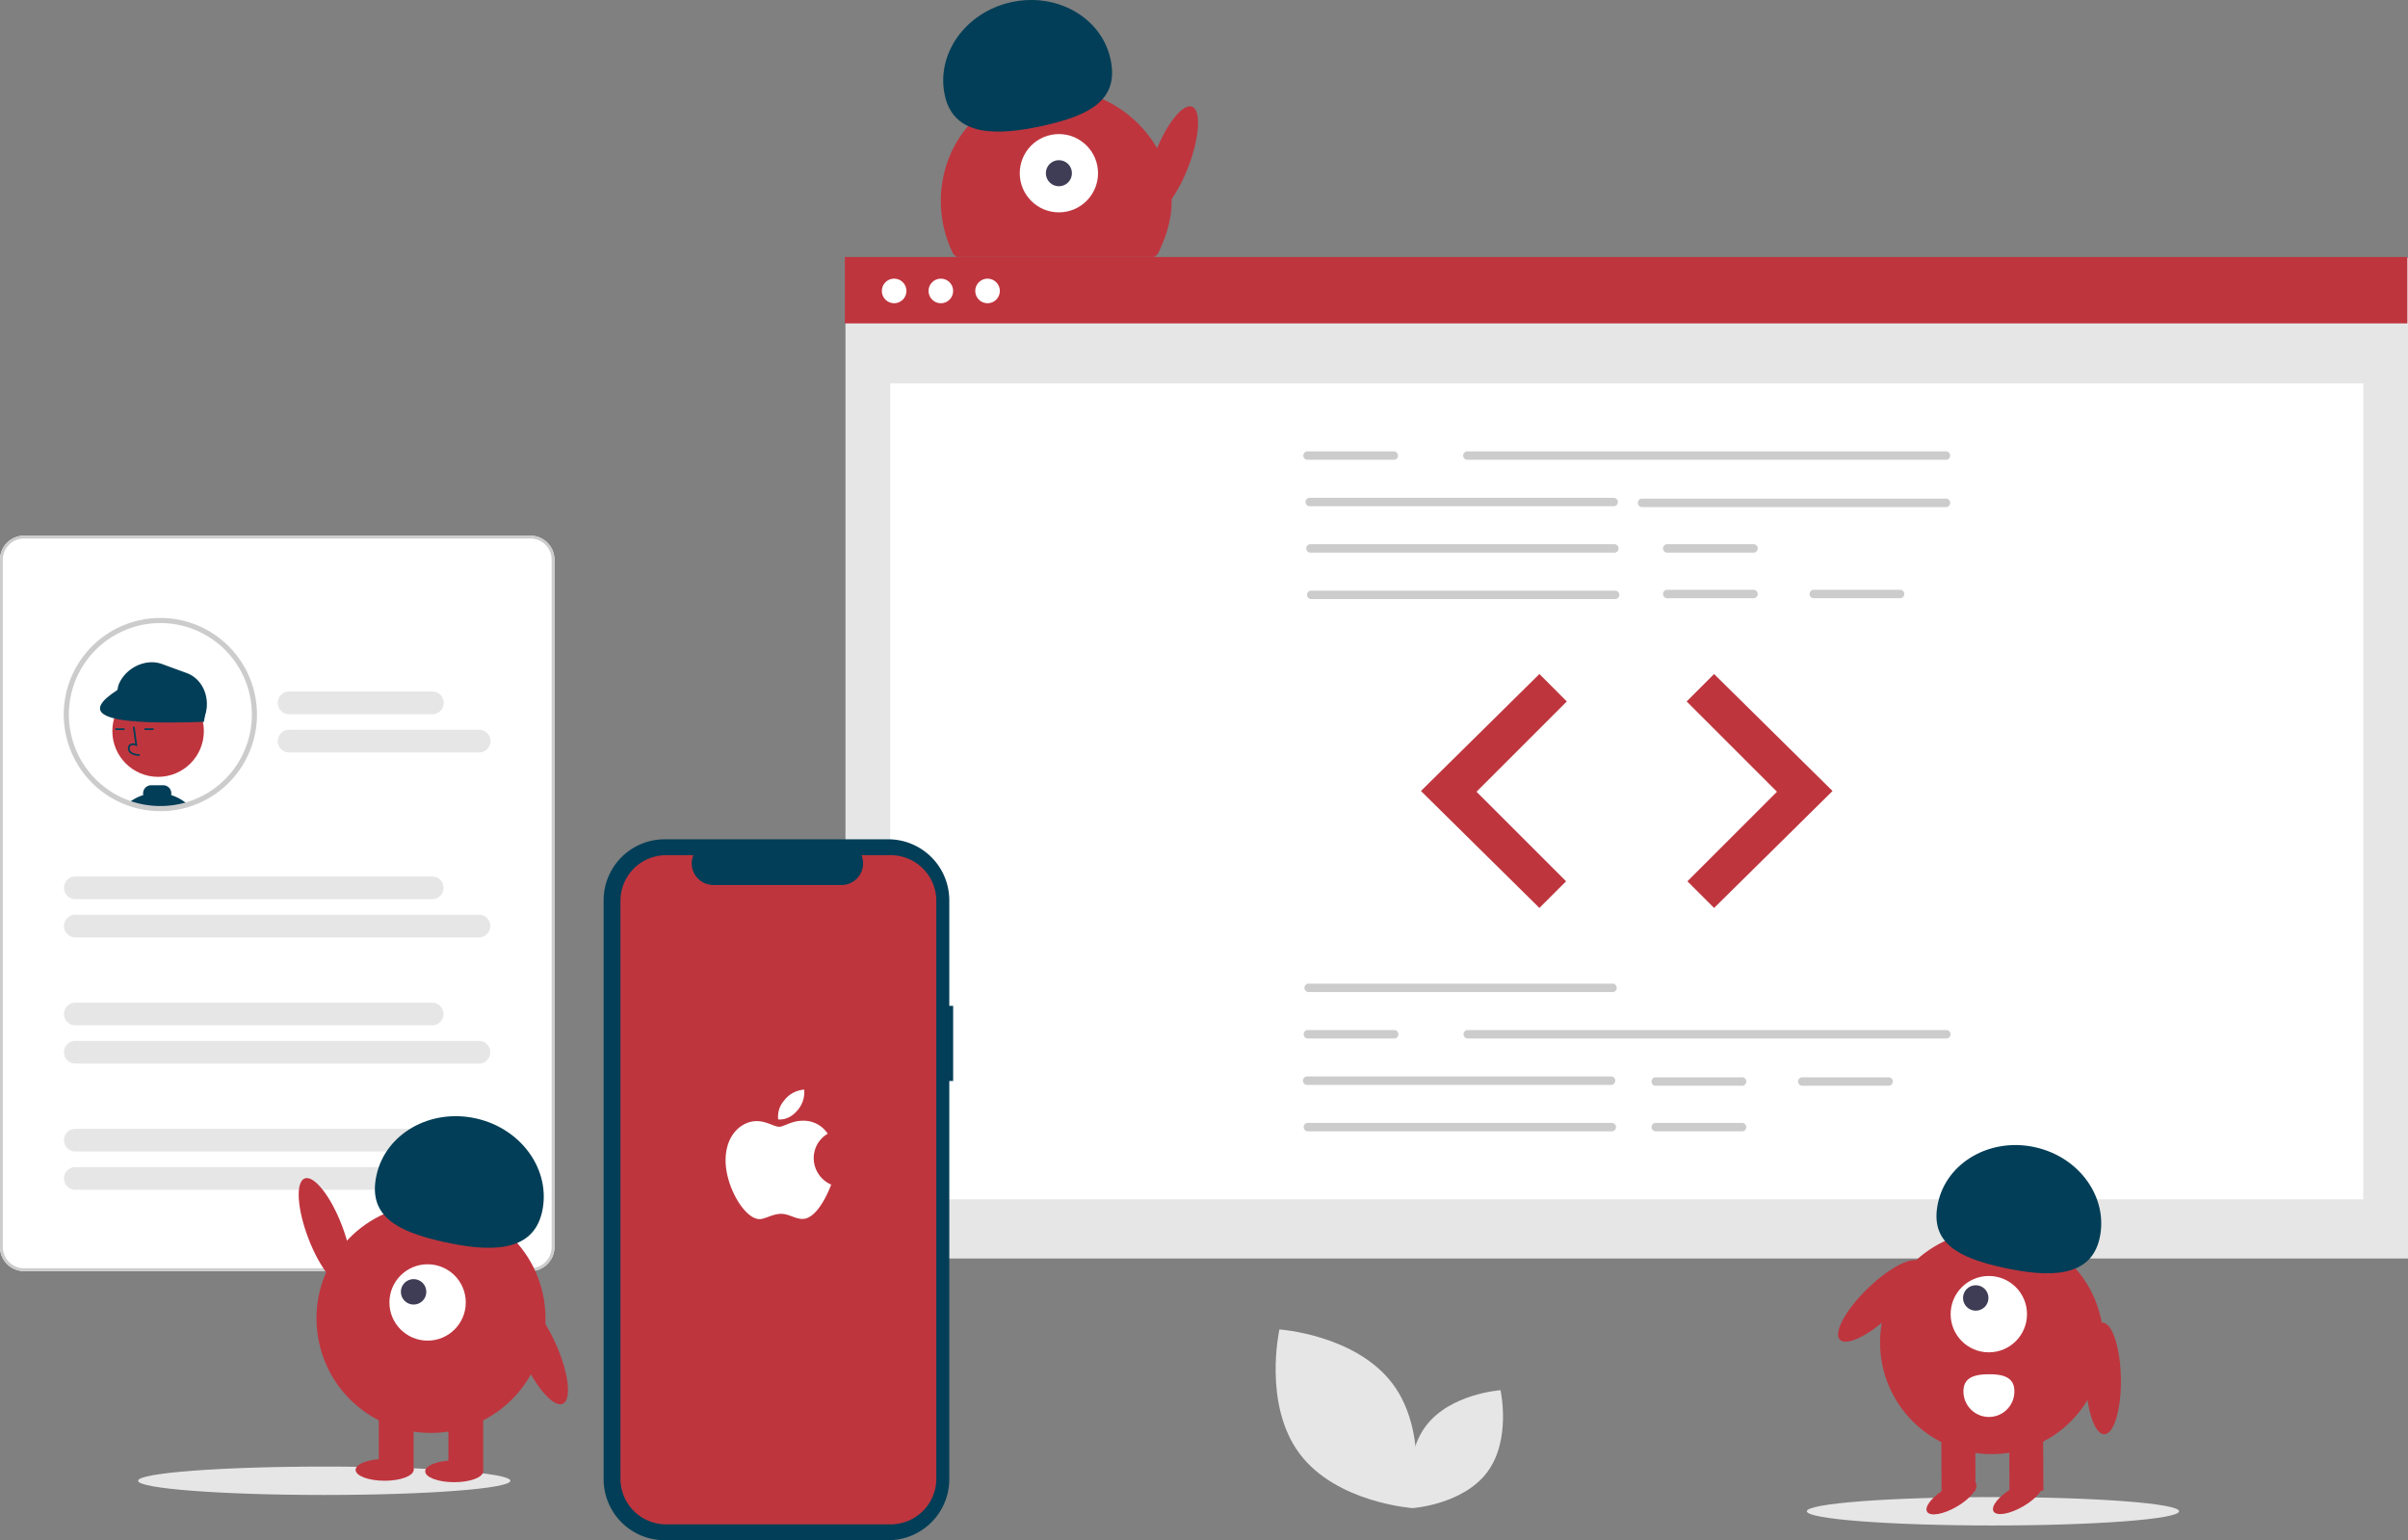 <svg xmlns="http://www.w3.org/2000/svg" width="705.111" height="451.052" viewBox="0 0 705.111 451.052">
  <rect x="0" y="0" width="705.111" height="451.052" fill="#808080" stroke="none"/>
  <g id="we-known-img-2" transform="translate(-959.999 -1097.132)">
    <path id="Path_3405" data-name="Path 3405" d="M406.34,448.89H258.06a7.049,7.049,0,0,1-7.041-7.041V240.554a7.049,7.049,0,0,1,7.041-7.041H406.34a7.049,7.049,0,0,1,7.041,7.041V441.849a7.049,7.049,0,0,1-7.041,7.041Z" transform="translate(708.98 1020.486)" fill="#fff"/>
    <path id="Path_3406" data-name="Path 3406" d="M344.224,309.852a27.549,27.549,0,0,1-19.013,26.193c-.165.053-.33.105-.5.155-.716.22-1.442.408-2.181.568a27.075,27.075,0,0,1-4.058.563q-.89.06-1.79.06a27.492,27.492,0,0,1-9.106-1.542l-.253-.09a27.543,27.543,0,1,1,36.9-25.908Z" transform="translate(690.272 996.535)" fill="#fff"/>
    <ellipse id="Ellipse_284" data-name="Ellipse 284" cx="13.399" cy="13.399" rx="13.399" ry="13.399" transform="translate(992.896 1297.834)" fill="#bf353e"/>
    <path id="Path_3407" data-name="Path 3407" d="M340.151,351.885l.014-.5a4.142,4.142,0,0,1-2.37-.535,1.539,1.539,0,0,1-.6-1.134.88.88,0,0,1,.289-.725,1.516,1.516,0,0,1,1.549-.014l.414.19-.794-5.806-.5.068.676,4.939a1.768,1.768,0,0,0-1.672.241,1.37,1.37,0,0,0-.466,1.125,2.036,2.036,0,0,0,.8,1.521A4.612,4.612,0,0,0,340.151,351.885Z" transform="translate(660.763 966.568)" fill="#023e57"/>
    <rect id="Rectangle_1138" data-name="Rectangle 1138" width="2.697" height="0.501" transform="translate(993.772 1310.422)" fill="#023e57"/>
    <rect id="Rectangle_1139" data-name="Rectangle 1139" width="2.697" height="0.501" transform="translate(1002.285 1310.422)" fill="#023e57"/>
    <path id="Path_3408" data-name="Path 3408" d="M337.367,379.938a2.454,2.454,0,0,0,.055-.5,2.382,2.382,0,0,0-2.378-2.378h-3.505a2.381,2.381,0,0,0-2.378,2.378,2.313,2.313,0,0,0,.055.5,13.453,13.453,0,0,0-3.708,1.835c-.22.153-.438.318-.646.491l.253.09a27.491,27.491,0,0,0,9.106,1.542q.9,0,1.79-.06a27.07,27.07,0,0,0,4.058-.563c.739-.16,1.465-.348,2.181-.568A13.569,13.569,0,0,0,337.367,379.938Z" transform="translate(672.74 950.027)" fill="#023e57"/>
    <path id="Path_3409" data-name="Path 3409" d="M347.664,389.514a1.843,1.843,0,0,0-.906.318,27.071,27.071,0,0,0,4.058-.563Z" transform="translate(655.823 944.035)" fill="#2f2e41"/>
    <path id="Path_3410" data-name="Path 3410" d="M342.74,323.309l-23.278-8.516a1,1,0,0,1-.6-1.285l.079-.372c1.818-4.969,7.843-8.1,12.813-6.279l7.163,2.62c4.969,1.818,7.129,7.7,5.311,12.671l-.207.563A1,1,0,0,1,342.74,323.309Z" transform="translate(675.709 984.742)" fill="#023e57"/>
    <path id="Path_3411" data-name="Path 3411" d="M338.948,327.924c-32.444,1.2-35.279-2.879-25.394-9.29l2.1-3.859,24.035,8.763Z" transform="translate(680.755 980.6)" fill="#023e57"/>
    <ellipse id="Ellipse_285" data-name="Ellipse 285" cx="1.127" cy="2.128" rx="1.127" ry="2.128" transform="translate(1002.775 1293.463) rotate(-73.27)" fill="#023e57"/>
    <path id="Path_3412" data-name="Path 3412" d="M315.966,337.427a28.223,28.223,0,0,1-9.354-1.584l-.261-.093a28.291,28.291,0,1,1,18.375.294c-.178.057-.345.11-.516.161-.711.219-1.466.415-2.236.583a27.874,27.874,0,0,1-4.171.579C317.2,337.406,316.58,337.427,315.966,337.427Zm0-55.08a26.793,26.793,0,0,0-9.1,51.99l.248.088a26.717,26.717,0,0,0,8.856,1.5c.58,0,1.166-.02,1.739-.058a26.418,26.418,0,0,0,3.95-.548c.729-.158,1.442-.344,2.119-.552.168-.05.327-.1.486-.151a26.793,26.793,0,0,0-8.294-52.268Z" transform="translate(690.99 997.25)" fill="#ccc"/>
    <path id="Path_3414" data-name="Path 3414" d="M406.34,448.89H258.06a7.049,7.049,0,0,1-7.041-7.041V240.554a7.049,7.049,0,0,1,7.041-7.041H406.34a7.049,7.049,0,0,1,7.041,7.041V441.849a7.049,7.049,0,0,1-7.041,7.041ZM258.06,234.341a6.22,6.22,0,0,0-6.213,6.213V441.849a6.22,6.22,0,0,0,6.213,6.213H406.34a6.22,6.22,0,0,0,6.213-6.213V240.554a6.22,6.22,0,0,0-6.213-6.213Z" transform="translate(708.98 1020.486)" fill="#ccc"/>
    <path id="Path_3415" data-name="Path 3415" d="M456.046,329.793H414.088a3.319,3.319,0,1,1,0-6.639h41.958a3.319,3.319,0,1,1,0,6.639Z" transform="translate(630.569 976.486)" fill="#e6e6e6"/>
    <path id="Path_3416" data-name="Path 3416" d="M469.739,351.8H414.088a3.319,3.319,0,1,1,0-6.639h55.651a3.319,3.319,0,1,1,0,6.639Z" transform="translate(630.569 965.688)" fill="#e6e6e6"/>
    <path id="Path_3417" data-name="Path 3417" d="M395.634,436.185h-104.5a3.319,3.319,0,1,1,0-6.639h104.5a3.319,3.319,0,0,1,0,6.639Z" transform="translate(690.921 924.266)" fill="#e6e6e6"/>
    <path id="Path_3418" data-name="Path 3418" d="M409.326,458.187H291.133a3.319,3.319,0,1,1,0-6.639H409.326a3.319,3.319,0,1,1,0,6.639Z" transform="translate(690.921 913.465)" fill="#e6e6e6"/>
    <path id="Path_3419" data-name="Path 3419" d="M395.634,508.758h-104.5a3.319,3.319,0,1,1,0-6.639h104.5a3.319,3.319,0,0,1,0,6.639Z" transform="translate(690.921 888.643)" fill="#e6e6e6"/>
    <path id="Path_3420" data-name="Path 3420" d="M409.326,530.76H291.133a3.319,3.319,0,1,1,0-6.639H409.326a3.319,3.319,0,1,1,0,6.639Z" transform="translate(690.921 877.844)" fill="#e6e6e6"/>
    <path id="Path_3421" data-name="Path 3421" d="M395.634,581.331h-104.5a3.319,3.319,0,1,1,0-6.639h104.5a3.319,3.319,0,0,1,0,6.639Z" transform="translate(690.921 853.021)" fill="#e6e6e6"/>
    <path id="Path_3422" data-name="Path 3422" d="M409.326,603.333H291.133a3.319,3.319,0,1,1,0-6.639H409.326a3.319,3.319,0,1,1,0,6.639Z" transform="translate(690.921 842.221)" fill="#e6e6e6"/>
    <path id="Path_3849" data-name="Path 3849" d="M369.844,359.3c.008,5.142-1.723,10.39-4,15-.257.529-.712.486-1,1h-58c-.288-.514-.743-.471-1-1-6.118-12.406-4.346-27.8,5-38s24.109-13.016,37-8S369.847,345.466,369.844,359.3Z" transform="translate(933.23 797.098)" fill="#bf353e"/>
    <circle id="Ellipse_411" data-name="Ellipse 411" cx="11.461" cy="11.461" r="11.461" transform="translate(1258.604 1136.396)" fill="#fff"/>
    <circle id="Ellipse_412" data-name="Ellipse 412" cx="3.82" cy="3.82" r="3.82" transform="translate(1266.244 1144.037)" fill="#3f3d56"/>
    <path id="Path_3850" data-name="Path 3850" d="M303.6,320.766c-2.708-12.126,5.948-24.38,19.333-27.369s26.431,4.419,29.138,16.545-6.163,16.6-19.548,19.588S306.31,332.892,303.6,320.766Z" transform="translate(933.083 804.396)" fill="#023e57"/>
    <ellipse id="Ellipse_437" data-name="Ellipse 437" cx="16.767" cy="5.264" rx="16.767" ry="5.264" transform="matrix(0.357, -0.934, 0.934, 0.357, 1292.171, 1157.82)" fill="#bf353e"/>
    <rect id="Rectangle_1272" data-name="Rectangle 1272" width="457.538" height="293.028" transform="translate(1207.572 1172.656)" fill="#e6e6e6"/>
    <rect id="Rectangle_1273" data-name="Rectangle 1273" width="431.372" height="238.939" transform="translate(1220.656 1209.41)" fill="#fff"/>
    <rect id="Rectangle_1274" data-name="Rectangle 1274" width="457.538" height="19.438" transform="translate(1207.377 1172.396)" fill="#bf353e"/>
    <ellipse id="Ellipse_432" data-name="Ellipse 432" cx="3.603" cy="3.603" rx="3.603" ry="3.603" transform="translate(1218.219 1178.732)" fill="#fff"/>
    <ellipse id="Ellipse_433" data-name="Ellipse 433" cx="3.603" cy="3.603" rx="3.603" ry="3.603" transform="translate(1231.895 1178.732)" fill="#fff"/>
    <ellipse id="Ellipse_434" data-name="Ellipse 434" cx="3.603" cy="3.603" rx="3.603" ry="3.603" transform="translate(1245.569 1178.732)" fill="#fff"/>
    <path id="Path_3855" data-name="Path 3855" d="M815.719,243.7H675.278a1.247,1.247,0,0,1,0-2.472H815.719a1.247,1.247,0,0,1,0,2.472Z" transform="translate(714.25 988.088)" fill="#ccc"/>
    <path id="Path_3856" data-name="Path 3856" d="M702.878,261.868H613.585a1.247,1.247,0,0,1,0-2.472h89.293a1.247,1.247,0,0,1,0,2.472Z" transform="translate(729.779 983.514)" fill="#ccc"/>
    <path id="Path_3857" data-name="Path 3857" d="M832.926,262.2H743.633a1.247,1.247,0,0,1,0-2.472h89.293a1.247,1.247,0,0,1,0,2.472Z" transform="translate(697.043 983.432)" fill="#ccc"/>
    <path id="Path_3858" data-name="Path 3858" d="M703.167,280.036H613.875a1.247,1.247,0,0,1,0-2.472h89.292a1.247,1.247,0,0,1,0,2.472Z" transform="translate(729.707 978.941)" fill="#ccc"/>
    <path id="Path_3859" data-name="Path 3859" d="M703.457,298.2H614.164a1.247,1.247,0,0,1,0-2.472h89.293a1.247,1.247,0,0,1,0,2.472Z" transform="translate(729.634 974.367)" fill="#ccc"/>
    <path id="Path_3860" data-name="Path 3860" d="M779.056,280.036H753.481a1.247,1.247,0,0,1,0-2.472h25.574a1.247,1.247,0,0,1,0,2.472Z" transform="translate(694.563 978.941)" fill="#ccc"/>
    <path id="Path_3861" data-name="Path 3861" d="M779.056,297.873H753.481a1.247,1.247,0,0,1,0-2.472h25.574a1.247,1.247,0,0,1,0,2.472Z" transform="translate(694.563 974.451)" fill="#ccc"/>
    <path id="Path_3862" data-name="Path 3862" d="M836.4,297.873H810.831a1.247,1.247,0,0,1,0-2.472H836.4a1.247,1.247,0,0,1,0,2.472Z" transform="translate(680.127 974.451)" fill="#ccc"/>
    <path id="Path_3863" data-name="Path 3863" d="M638.291,243.7H612.717a1.247,1.247,0,0,1,0-2.472h25.574a1.247,1.247,0,0,1,0,2.472Z" transform="translate(729.998 988.088)" fill="#ccc"/>
    <path id="Path_3864" data-name="Path 3864" d="M702.443,452.007H613.15a1.247,1.247,0,0,1,0-2.472h89.293a1.247,1.247,0,0,1,0,2.472Z" transform="translate(729.889 935.65)" fill="#ccc"/>
    <path id="Path_3865" data-name="Path 3865" d="M701.864,488.341H612.571a1.247,1.247,0,0,1,0-2.472h89.293a1.247,1.247,0,0,1,0,2.472Z" transform="translate(730.035 926.504)" fill="#ccc"/>
    <path id="Path_3866" data-name="Path 3866" d="M702.154,506.51H612.861a1.247,1.247,0,0,1,0-2.472h89.293a1.247,1.247,0,0,1,0,2.472Z" transform="translate(729.962 921.93)" fill="#ccc"/>
    <path id="Path_3867" data-name="Path 3867" d="M774.566,488.672H748.992a1.247,1.247,0,0,1,0-2.472h25.574a1.247,1.247,0,0,1,0,2.472Z" transform="translate(695.693 926.42)" fill="#ccc"/>
    <path id="Path_3868" data-name="Path 3868" d="M774.566,506.51H748.992a1.247,1.247,0,0,1,0-2.472h25.574a1.246,1.246,0,0,1,0,2.472Z" transform="translate(695.693 921.93)" fill="#ccc"/>
    <path id="Path_3869" data-name="Path 3869" d="M831.915,488.672H806.341a1.247,1.247,0,0,1,0-2.472h25.574a1.247,1.247,0,0,1,0,2.472Z" transform="translate(681.257 926.42)" fill="#ccc"/>
    <path id="Path_3870" data-name="Path 3870" d="M815.864,470.175H675.423a1.247,1.247,0,0,1,0-2.472H815.864a1.247,1.247,0,0,1,0,2.472Z" transform="translate(714.213 931.078)" fill="#ccc"/>
    <path id="Path_3871" data-name="Path 3871" d="M638.435,470.175H612.861a1.247,1.247,0,0,1,0-2.472h25.574a1.247,1.247,0,0,1,0,2.472Z" transform="translate(729.962 931.078)" fill="#ccc"/>
    <path id="Path_3872" data-name="Path 3872" d="M536.3,163.221l-34.677,34.244L536.3,231.708l7.8-7.8-26.225-26.225,26.441-26.441Z" transform="translate(874.47 1131.309)" fill="#e6e6e6"/>
    <path id="Path_3873" data-name="Path 3873" d="M613.622,163.221,648.3,197.465l-34.676,34.243-7.8-7.8,26.224-26.225L605.6,171.24Z" transform="translate(848.295 1131.309)" fill="#e6e6e6"/>
    <path id="Path_3874" data-name="Path 3874" d="M536.3,163.221l-34.677,34.244L536.3,231.708l7.8-7.8-26.225-26.225,26.441-26.441Z" transform="translate(874.47 1131.309)" fill="#bf353e"/>
    <path id="Path_3875" data-name="Path 3875" d="M613.622,163.221,648.3,197.465l-34.676,34.243-7.8-7.8,26.224-26.225L605.6,171.24Z" transform="translate(848.295 1131.309)" fill="#bf353e"/>
    <path id="Path_3876" data-name="Path 3876" d="M624.313,698.964c10.79,14.45,33.187,15.971,33.187,15.971s4.9-21.907-5.886-36.357-33.187-15.971-33.187-15.971S613.523,684.514,624.313,698.964Z" transform="translate(716.216 823.85)" fill="#e6e6e6"/>
    <path id="Path_3877" data-name="Path 3877" d="M692.509,710.384c-7.12,9.535-21.9,10.539-21.9,10.539s-3.236-14.456,3.884-23.991,21.9-10.539,21.9-10.539S699.629,700.849,692.509,710.384Z" transform="translate(702.984 817.861)" fill="#e6e6e6"/>
    <ellipse id="Ellipse_403" data-name="Ellipse 403" cx="54.505" cy="4.157" rx="54.505" ry="4.157" transform="translate(1000.437 1526.619)" fill="#e6e6e6"/>
    <g id="Group_1234" data-name="Group 1234" transform="translate(1044.305 1424.008)">
      <ellipse id="Ellipse_413" data-name="Ellipse 413" cx="16.767" cy="5.264" rx="16.767" ry="5.264" transform="translate(11.973 51.438) rotate(-110.918)" fill="#bf353e"/>
      <ellipse id="Ellipse_414" data-name="Ellipse 414" cx="33.534" cy="33.534" rx="33.534" ry="33.534" transform="matrix(-0.16, -0.987, 0.987, -0.16, 14.168, 97.688)" fill="#bf353e"/>
      <rect id="Rectangle_1267" data-name="Rectangle 1267" width="10.188" height="18.253" transform="translate(46.992 85.535)" fill="#bf353e"/>
      <rect id="Rectangle_1268" data-name="Rectangle 1268" width="10.188" height="18.253" transform="translate(26.616 85.535)" fill="#bf353e"/>
      <ellipse id="Ellipse_415" data-name="Ellipse 415" cx="8.49" cy="3.184" rx="8.49" ry="3.184" transform="translate(40.2 100.816)" fill="#bf353e"/>
      <ellipse id="Ellipse_416" data-name="Ellipse 416" cx="8.49" cy="3.184" rx="8.49" ry="3.184" transform="translate(19.824 100.392)" fill="#bf353e"/>
      <path id="Path_3852" data-name="Path 3852" d="M503.8,606.741c2.708-12.126-5.948-24.38-19.333-27.368s-26.431,4.419-29.138,16.545,6.163,16.6,19.548,19.588S501.094,618.868,503.8,606.741Z" transform="translate(-429.375 -578.711)" fill="#023e57"/>
      <ellipse id="Ellipse_417" data-name="Ellipse 417" cx="5.264" cy="16.767" rx="5.264" ry="16.767" transform="translate(62.038 55.719) rotate(-24)" fill="#bf353e"/>
      <ellipse id="Ellipse_436" data-name="Ellipse 436" cx="11.18" cy="11.18" rx="11.18" ry="11.18" transform="translate(29.725 43.367)" fill="#fff"/>
      <ellipse id="Ellipse_435" data-name="Ellipse 435" cx="3.727" cy="3.727" rx="3.727" ry="3.727" transform="translate(33.076 47.711)" fill="#3f3d56"/>
    </g>
    <ellipse id="Ellipse_402" data-name="Ellipse 402" cx="54.505" cy="4.157" rx="54.505" ry="4.157" transform="translate(1489.072 1535.553)" fill="#e6e6e6"/>
    <circle id="Ellipse_418" data-name="Ellipse 418" cx="32.713" cy="32.713" r="32.713" transform="translate(1510.52 1457.547)" fill="#bf353e"/>
    <rect id="Rectangle_1269" data-name="Rectangle 1269" width="9.938" height="17.806" transform="matrix(1, -0.005, 0.005, 1, 1548.322, 1515.908)" fill="#bf353e"/>
    <rect id="Rectangle_1270" data-name="Rectangle 1270" width="9.938" height="17.806" transform="matrix(1, -0.005, 0.005, 1, 1528.446, 1516.002)" fill="#bf353e"/>
    <ellipse id="Ellipse_419" data-name="Ellipse 419" cx="8.282" cy="3.106" rx="8.282" ry="3.106" transform="translate(1522.716 1537.148) rotate(-30.266)" fill="#bf353e"/>
    <ellipse id="Ellipse_420" data-name="Ellipse 420" cx="8.282" cy="3.106" rx="8.282" ry="3.106" transform="translate(1542.178 1537.057) rotate(-30.266)" fill="#bf353e"/>
    <circle id="Ellipse_421" data-name="Ellipse 421" cx="11.18" cy="11.18" r="11.18" transform="translate(1531.186 1470.803)" fill="#fff"/>
    <circle id="Ellipse_422" data-name="Ellipse 422" cx="3.727" cy="3.727" r="3.727" transform="translate(1534.81 1473.512)" fill="#3f3d56"/>
    <path id="Path_3853" data-name="Path 3853" d="M887.229,476.473c2.586-11.842-5.913-23.755-18.983-26.61s-25.763,4.43-28.349,16.272,6.087,16.164,19.158,19.019S884.642,488.315,887.229,476.473Z" transform="translate(687.595 983.217)" fill="#023e57"/>
    <ellipse id="Ellipse_423" data-name="Ellipse 423" cx="5.135" cy="16.356" rx="5.135" ry="16.356" transform="matrix(-0.695, -0.719, 0.719, -0.695, 1502.321, 1493.164)" fill="#bf353e"/>
    <ellipse id="Ellipse_424" data-name="Ellipse 424" cx="5.135" cy="16.356" rx="5.135" ry="16.356" transform="translate(1570.485 1484.547) rotate(-1)" fill="#bf353e"/>
    <path id="Path_3854" data-name="Path 3854" d="M864.5,540.378a7.454,7.454,0,1,1-14.907.084v-.015c-.019-4.116,3.314-4.985,7.43-5S864.476,536.261,864.5,540.378Z" transform="translate(685.349 964.137)" fill="#fff"/>
    <path id="Path_22" data-name="Path 22" d="M513.462,150.937h-1.128v-30.9a17.882,17.882,0,0,0-17.882-17.882H428.994a17.882,17.882,0,0,0-17.882,17.882v169.5a17.882,17.882,0,0,0,17.882,17.882h65.458a17.882,17.882,0,0,0,17.882-17.882V172.928h1.128Z" transform="translate(725.638 1240.765)" fill="#023e57"/>
    <path id="Path_23" data-name="Path 23" d="M506.959,117.918h-8.544a6.344,6.344,0,0,1-5.875,8.74h-37.5a6.344,6.344,0,0,1-5.874-8.74h-7.98a13.354,13.354,0,0,0-13.354,13.354V300.522a13.354,13.354,0,0,0,13.354,13.354h65.773a13.354,13.354,0,0,0,13.354-13.354h0V131.272a13.354,13.354,0,0,0-13.354-13.354Z" transform="translate(713.853 1229.657)" fill="#bf353e"/>
    <g id="Group_1277" data-name="Group 1277" transform="translate(1172.465 1416.224)">
      <path id="Path_4102" data-name="Path 4102" d="M298.577,121.106a8.118,8.118,0,0,1,5.957-3.3,8.1,8.1,0,0,1-1.96,6.063c-2.643,3.176-5.648,2.657-5.648,2.657A7.043,7.043,0,0,1,298.577,121.106Z" transform="translate(-281.517 -117.805)" fill="#fff" fill-rule="evenodd"/>
      <path id="Path_4103" data-name="Path 4103" d="M66.32,265.945c1.282,0,3.661-1.762,6.759-1.762a8.465,8.465,0,0,1,7.428,3.793,8.236,8.236,0,0,0-4.1,7.186,8.446,8.446,0,0,0,5.11,7.719s-3.572,10.054-8.4,10.054c-2.216,0-3.939-1.493-6.274-1.493-2.379,0-4.741,1.549-6.278,1.549-4.406,0-9.972-9.537-9.972-17.2,0-7.542,4.711-11.5,9.13-11.5C62.6,264.289,64.826,265.945,66.32,265.945Z" transform="translate(-50.594 -255.063)" fill="#fff" fill-rule="evenodd"/>
    </g>
  </g>
</svg>
